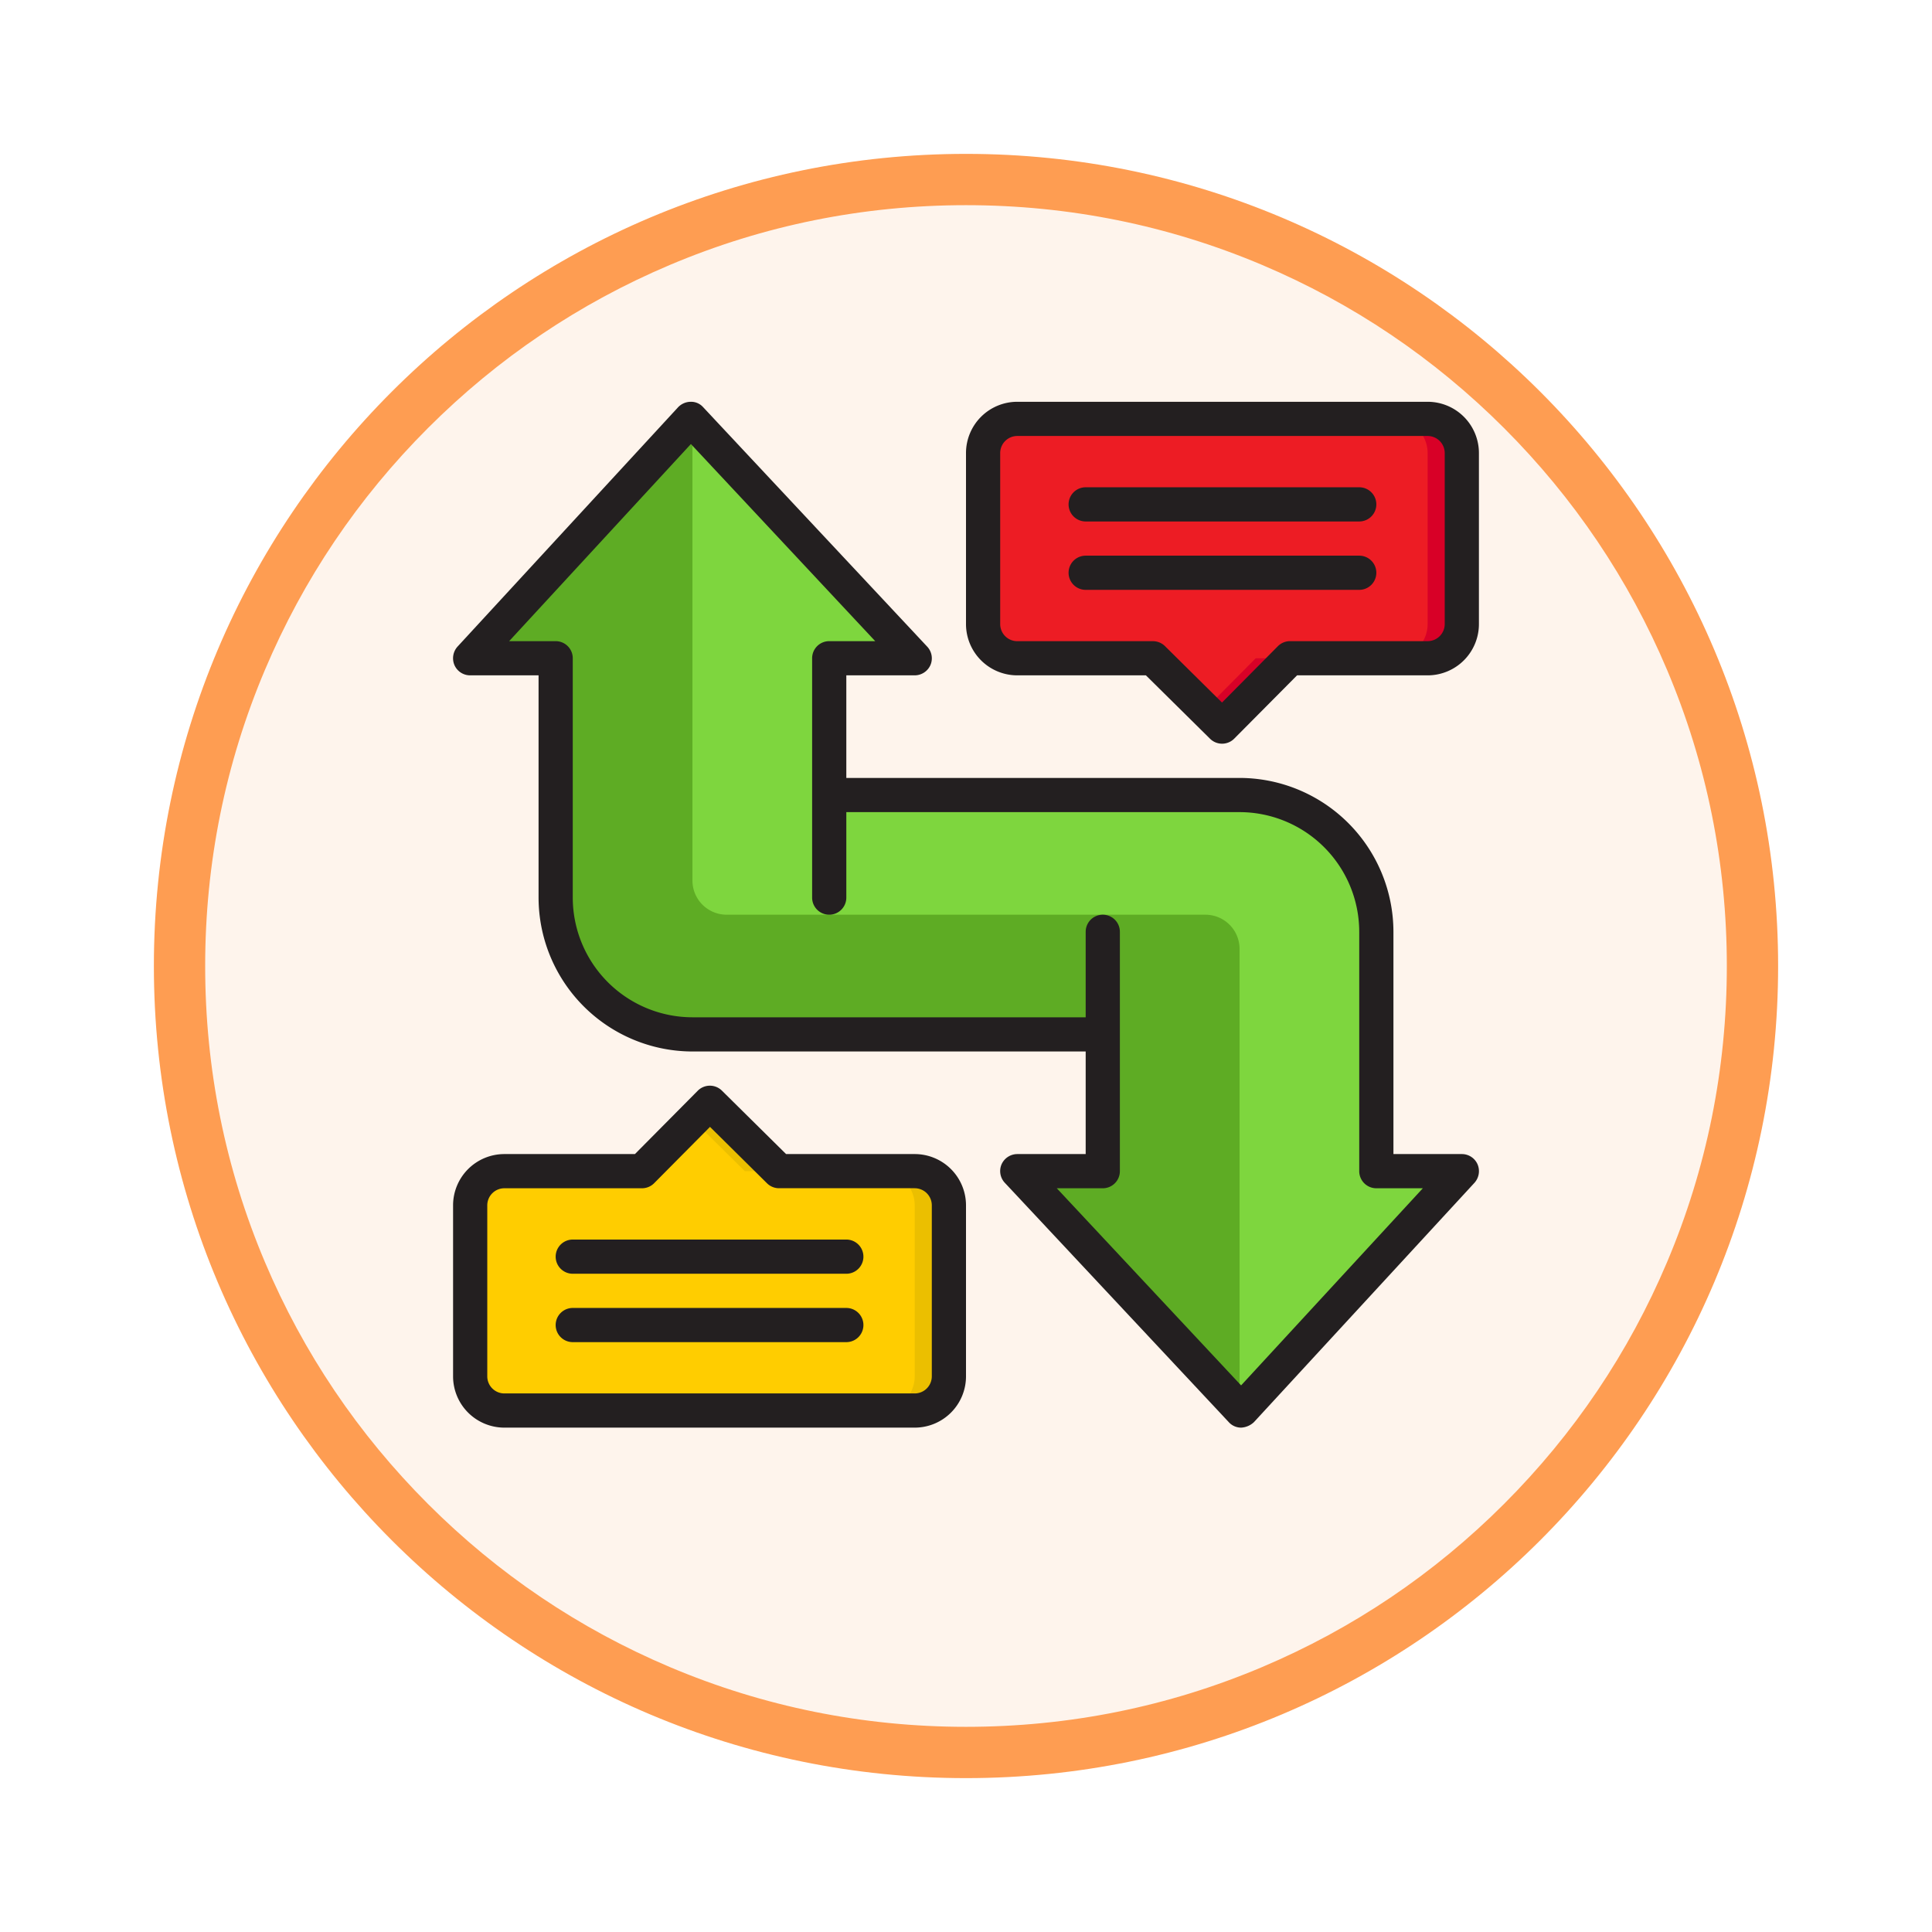 <svg xmlns="http://www.w3.org/2000/svg" xmlns:xlink="http://www.w3.org/1999/xlink" width="113" height="113" viewBox="0 0 113 113">
  <defs>
    <filter id="Trazado_982547" x="0" y="0" width="113" height="113" filterUnits="userSpaceOnUse">
      <feOffset dy="3" input="SourceAlpha"/>
      <feGaussianBlur stdDeviation="3" result="blur"/>
      <feFlood flood-opacity="0.161"/>
      <feComposite operator="in" in2="blur"/>
      <feComposite in="SourceGraphic"/>
    </filter>
  </defs>
  <g id="Grupo_1220317" data-name="Grupo 1220317" transform="translate(-272 -3822.334)">
    <g id="Grupo_1202672" data-name="Grupo 1202672" transform="translate(0 1137.428)">
      <g id="Grupo_1178487" data-name="Grupo 1178487" transform="translate(281 2690.906)">
        <g id="Grupo_1172010" data-name="Grupo 1172010" transform="translate(0)">
          <g id="Grupo_1171046" data-name="Grupo 1171046">
            <g id="Grupo_1148525" data-name="Grupo 1148525">
              <g transform="matrix(1, 0, 0, 1, -9, -6)" filter="url(#Trazado_982547)">
                <g id="Trazado_982547-2" data-name="Trazado 982547" transform="translate(9 6)" fill="#fef4ec">
                  <path d="M 47.5 93.5 C 41.289 93.5 35.265 92.284 29.595 89.886 C 24.118 87.569 19.198 84.252 14.973 80.027 C 10.748 75.802 7.431 70.882 5.114 65.405 C 2.716 59.735 1.5 53.711 1.5 47.5 C 1.5 41.289 2.716 35.265 5.114 29.595 C 7.431 24.118 10.748 19.198 14.973 14.973 C 19.198 10.748 24.118 7.431 29.595 5.114 C 35.265 2.716 41.289 1.5 47.5 1.5 C 53.711 1.5 59.735 2.716 65.405 5.114 C 70.882 7.431 75.802 10.748 80.027 14.973 C 84.252 19.198 87.569 24.118 89.886 29.595 C 92.284 35.265 93.5 41.289 93.5 47.5 C 93.5 53.711 92.284 59.735 89.886 65.405 C 87.569 70.882 84.252 75.802 80.027 80.027 C 75.802 84.252 70.882 87.569 65.405 89.886 C 59.735 92.284 53.711 93.5 47.5 93.5 Z" stroke="none"/>
                  <path d="M 47.5 3 C 41.491 3 35.664 4.176 30.18 6.496 C 24.881 8.737 20.122 11.946 16.034 16.034 C 11.946 20.122 8.737 24.881 6.496 30.18 C 4.176 35.664 3 41.491 3 47.5 C 3 53.509 4.176 59.336 6.496 64.82 C 8.737 70.119 11.946 74.878 16.034 78.966 C 20.122 83.054 24.881 86.263 30.18 88.504 C 35.664 90.824 41.491 92 47.5 92 C 53.509 92 59.336 90.824 64.82 88.504 C 70.119 86.263 74.878 83.054 78.966 78.966 C 83.054 74.878 86.263 70.119 88.504 64.82 C 90.824 59.336 92 53.509 92 47.5 C 92 41.491 90.824 35.664 88.504 30.18 C 86.263 24.881 83.054 20.122 78.966 16.034 C 74.878 11.946 70.119 8.737 64.82 6.496 C 59.336 4.176 53.509 3 47.5 3 M 47.5 0 C 73.734 0 95 21.266 95 47.5 C 95 73.734 73.734 95 47.5 95 C 21.266 95 0 73.734 0 47.5 C 0 21.266 21.266 0 47.5 0 Z" stroke="none" fill="#fe9d52"/>
                </g>
              </g>
            </g>
          </g>
        </g>
      </g>
    </g>
    <g id="arrow-message-element-infographic-diagram" transform="translate(296.5 3843.834)">
      <path id="Trazado_1044382" data-name="Trazado 1044382" d="M29,47H21.065L17.02,43l-3.967,4H5a2,2,0,0,0-2,2V59a2,2,0,0,0,2,2H29a2,2,0,0,0,2-2V49A2,2,0,0,0,29,47Z" fill="#ffcd00"/>
      <path id="Trazado_1044383" data-name="Trazado 1044383" d="M19.065,47h2L17.02,43l-.99,1Z" fill="#ebbf00"/>
      <path id="Trazado_1044384" data-name="Trazado 1044384" d="M29,47H27a2,2,0,0,1,2,2V59a2,2,0,0,1-2,2h2a2,2,0,0,0,2-2V49A2,2,0,0,0,29,47Z" fill="#ebbf00"/>
      <path id="Trazado_1044385" data-name="Trazado 1044385" d="M59,3H35a2,2,0,0,0-2,2V15a2,2,0,0,0,2,2h7.935l4.045,4,3.967-4H59a2,2,0,0,0,2-2V5a2,2,0,0,0-2-2Z" fill="#ed1c24"/>
      <path id="Trazado_1044386" data-name="Trazado 1044386" d="M45.97,20l1.01,1,3.967-4h-2Z" fill="#d80027"/>
      <path id="Trazado_1044387" data-name="Trazado 1044387" d="M59,3H57a2,2,0,0,1,2,2V15a2,2,0,0,1-2,2h2a2,2,0,0,0,2-2V5A2,2,0,0,0,59,3Z" fill="#d80027"/>
      <path id="Trazado_1044388" data-name="Trazado 1044388" d="M56,47V33a8,8,0,0,0-8-8H24V17h5L15.9,3,3,17H8V31a8,8,0,0,0,8,8H40v8H35L48.1,61,61,47Z" fill="#7ed63e"/>
      <path id="Trazado_1044389" data-name="Trazado 1044389" d="M18,32a2,2,0,0,1-2-2V3.107L15.9,3,3,17H8V31a8,8,0,0,0,8,8H40v8H35L48,60.893V34a2,2,0,0,0-2-2Z" fill="#5eac24"/>
      <g id="Grupo_1220316" data-name="Grupo 1220316">
        <path id="Trazado_1044390" data-name="Trazado 1044390" d="M29,46H21.477l-3.754-3.711a1,1,0,0,0-1.413.007L12.636,46H5a3,3,0,0,0-3,3V59a3,3,0,0,0,3,3H29a3,3,0,0,0,3-3V49A3,3,0,0,0,29,46Zm1,13a1,1,0,0,1-1,1H5a1,1,0,0,1-1-1V49a1,1,0,0,1,1-1h8.053a1,1,0,0,0,.71-.3l3.264-3.291,3.335,3.3a1,1,0,0,0,.7.289H29a1,1,0,0,1,1,1Z" fill="#231f20"/>
        <path id="Trazado_1044391" data-name="Trazado 1044391" d="M25,51H9a1,1,0,0,0,0,2H25a1,1,0,0,0,0-2Z" fill="#231f20"/>
        <path id="Trazado_1044392" data-name="Trazado 1044392" d="M25,55H9a1,1,0,0,0,0,2H25a1,1,0,0,0,0-2Z" fill="#231f20"/>
        <path id="Trazado_1044393" data-name="Trazado 1044393" d="M59,2H35a3,3,0,0,0-3,3V15a3,3,0,0,0,3,3h7.523l3.754,3.711A1,1,0,0,0,47.69,21.7L51.364,18H59a3,3,0,0,0,3-3V5a3,3,0,0,0-3-3Zm1,13a1,1,0,0,1-1,1H50.947a1,1,0,0,0-.71.3l-3.264,3.291-3.335-3.3a1,1,0,0,0-.7-.289H35a1,1,0,0,1-1-1V5a1,1,0,0,1,1-1H59a1,1,0,0,1,1,1Z" fill="#231f20"/>
        <path id="Trazado_1044394" data-name="Trazado 1044394" d="M55,11H39a1,1,0,0,0,0,2H55a1,1,0,0,0,0-2Z" fill="#231f20"/>
        <path id="Trazado_1044395" data-name="Trazado 1044395" d="M55,7H39a1,1,0,0,0,0,2H55a1,1,0,0,0,0-2Z" fill="#231f20"/>
        <path id="Trazado_1044396" data-name="Trazado 1044396" d="M61.92,46.6A1,1,0,0,0,61,46H57V33a9.014,9.014,0,0,0-9-9H25V18h4a1.011,1.011,0,0,0,.92-.6,1,1,0,0,0-.19-1.08l-13.1-14A.94.94,0,0,0,15.9,2a1.029,1.029,0,0,0-.74.32l-12.9,14a1.018,1.018,0,0,0-.18,1.08A1,1,0,0,0,3,18H7V31a9.014,9.014,0,0,0,9,9H39v6H35a1.011,1.011,0,0,0-.92.6,1,1,0,0,0,.19,1.08l13.1,14a.97.97,0,0,0,.73.32,1.181,1.181,0,0,0,.74-.32l12.9-14a1.018,1.018,0,0,0,.18-1.08ZM48.09,59.53,37.31,48H40a1,1,0,0,0,1-1V33a1,1,0,0,0-2,0v5H16a7.008,7.008,0,0,1-7-7V17a1,1,0,0,0-1-1H5.28L15.91,4.47,26.69,16H24a1,1,0,0,0-1,1V31a1,1,0,0,0,2,0V26H48a7.008,7.008,0,0,1,7,7V47a1,1,0,0,0,1,1h2.72Z" fill="#231f20"/>
      </g>
    </g>
  </g>
</svg>
